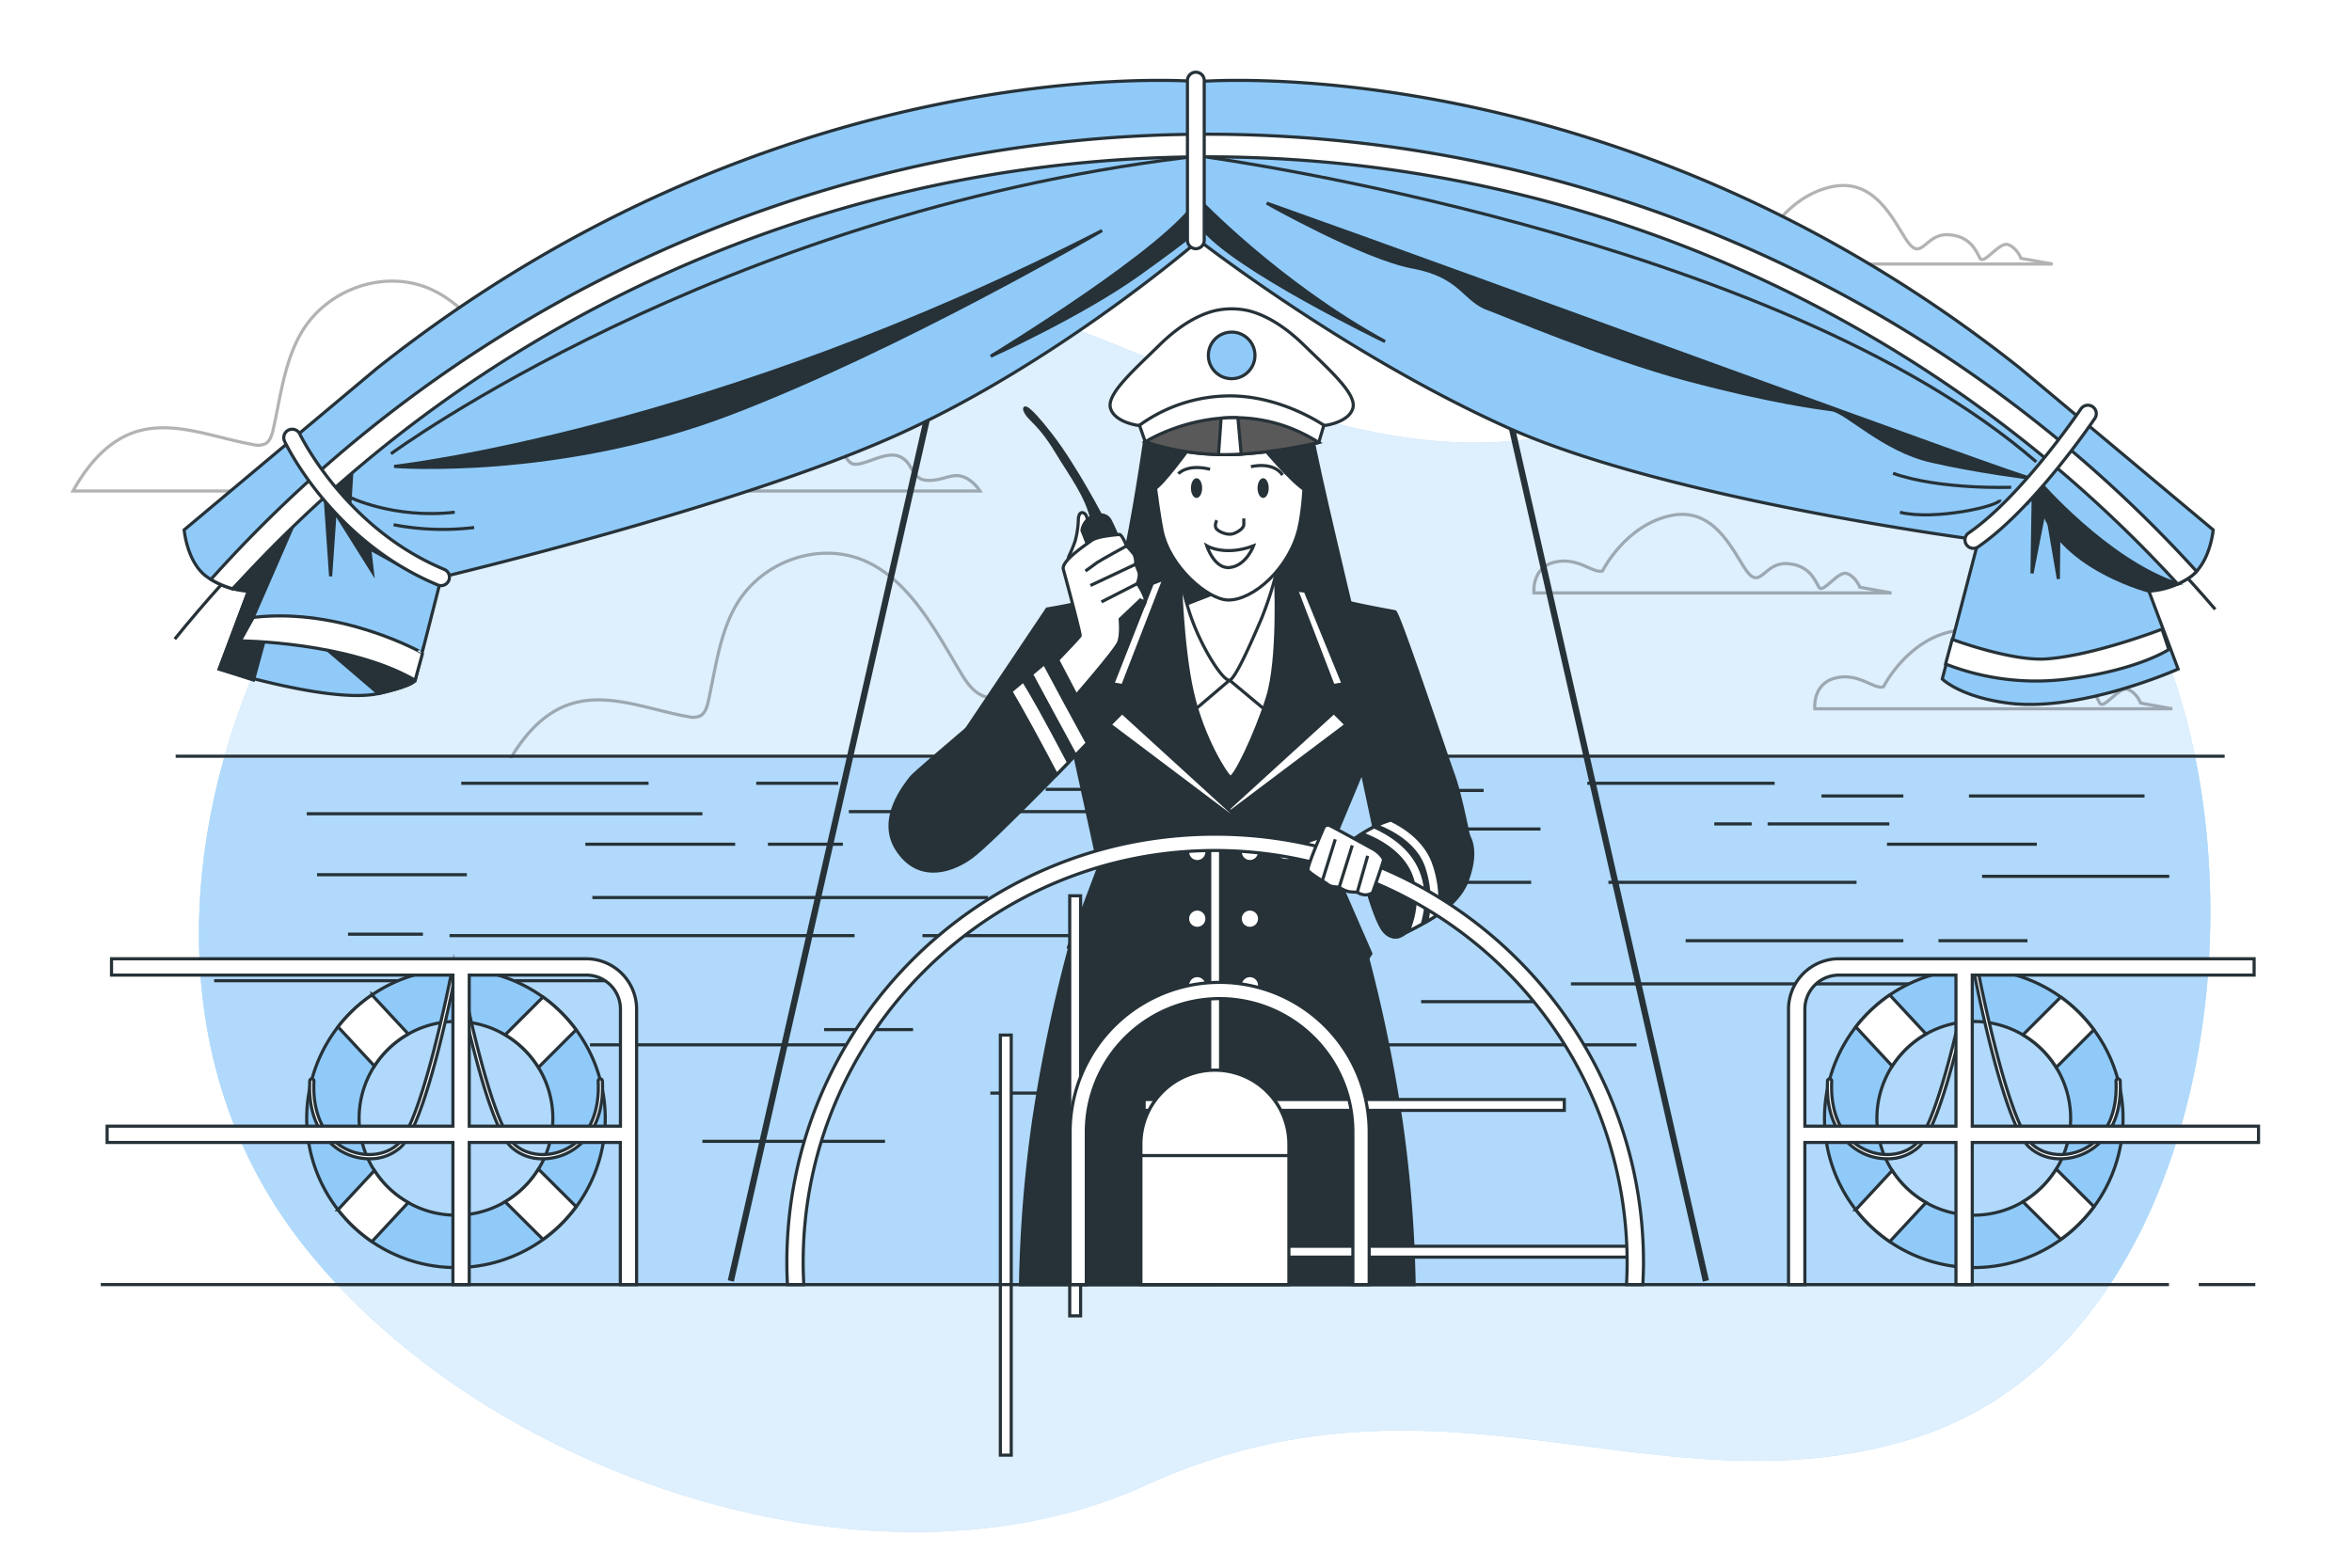<svg class="animated" id="freepik_stories-woman-captain" xmlns="http://www.w3.org/2000/svg" viewBox="0 0 750 500" version="1.1" xmlns:xlink="http://www.w3.org/1999/xlink" xmlns:svgjs="http://svgjs.com/svgjs"><style>svg#freepik_stories-woman-captain:not(.animated) .animable {opacity: 0;}svg#freepik_stories-woman-captain.animated #freepik--background-simple--inject-450 {animation: 3s Infinite  linear floating;animation-delay: 0s;}svg#freepik_stories-woman-captain.animated #freepik--Water--inject-450 {animation: 3s Infinite  linear floating;animation-delay: 0s;}svg#freepik_stories-woman-captain.animated #freepik--Character--inject-450 {animation: 3s Infinite  linear floating;animation-delay: 0s;}svg#freepik_stories-woman-captain.animated #freepik--Sunshade--inject-450 {animation: 3s Infinite  linear floating;animation-delay: 0s;}            @keyframes floating {                0% {                    opacity: 1;                    transform: translateY(0px);                }                50% {                    transform: translateY(-10px);                }                100% {                    opacity: 1;                    transform: translateY(0px);                }            }        </style><g id="freepik--background-simple--inject-450" class="animable" style="transform-origin: 384.133px 285.505px;"><path d="M523,130.05c-102.9,45.82-197.23-66-300.42-45C171,95.49,126.71,134.18,98.25,180.68,67.77,230.47,52.44,295.43,72.5,353.05A152.22,152.22,0,0,0,96.62,397C155,471.31,279.06,512.05,364,474.3l1.18-.53c94.18-43.07,163,10.11,244.4-14.85,91.84-28.17,113.73-166.57,80.78-250.53-9.16-23.36-25-44.06-43.57-59.38C611.31,119.72,564.51,111.56,523,130.05Z" style="fill: rgb(144, 202, 249); transform-origin: 384.133px 285.505px;" id="el3f7vvs13n2t" class="animable"></path><g id="elrpmoc524jm"><path d="M523,130.05c-102.9,45.82-197.23-66-300.42-45C171,95.49,126.71,134.18,98.25,180.68,67.77,230.47,52.44,295.43,72.5,353.05A152.22,152.22,0,0,0,96.62,397C155,471.31,279.06,512.05,364,474.3l1.18-.53c94.18-43.07,163,10.11,244.4-14.85,91.84-28.17,113.73-166.57,80.78-250.53-9.16-23.36-25-44.06-43.57-59.38C611.31,119.72,564.51,111.56,523,130.05Z" style="fill: rgb(255, 255, 255); opacity: 0.7; transform-origin: 384.133px 285.505px;" class="animable"></path></g></g><g id="freepik--Clouds--inject-450" class="animable" style="transform-origin: 357.99px 151.272px;"><g id="el8rv1a5je353"><g style="opacity: 0.3; transform-origin: 357.99px 151.272px;" class="animable"><path d="M511,182.1s7.42-14.95,22.26-17.75,20.52,14.48,24.45,18.68,5.24-3.73,12.22-3.27,8.74,5.14,10.05,7.48,6.16-5.37,9-4.32,4.08,4.37,4.08,4.37l10.09,1.82h-114s-.88-8,6.55-9.81S507.91,183,511,182.1Z" style="fill: none; stroke: rgb(0, 0, 0); stroke-miterlimit: 10; transform-origin: 546.134px 176.577px;" id="elmp0i4fazpz" class="animable"></path><path d="M562.42,77.2s7.43-15,22.27-17.75,20.52,14.48,24.45,18.69,5.24-3.74,12.22-3.28,8.73,5.14,10,7.48,6.17-5.36,9-4.32,4.08,4.37,4.08,4.37l10.08,1.82H540.59s-.87-7.94,6.55-9.81S559.37,78.14,562.42,77.2Z" style="fill: none; stroke: rgb(0, 0, 0); stroke-miterlimit: 10; transform-origin: 597.539px 71.682px;" id="el5hhgta9v8sf" class="animable"></path><path d="M600.6,219.06s7.42-14.95,22.26-17.76,20.52,14.49,24.45,18.69,5.24-3.74,12.23-3.27,8.73,5.14,10,7.48,6.17-5.37,9-4.32,4.07,4.36,4.07,4.36l10.09,1.82h-114s-.87-7.94,6.55-9.81S597.54,220,600.6,219.06Z" style="fill: none; stroke: rgb(0, 0, 0); stroke-miterlimit: 10; transform-origin: 635.684px 213.527px;" id="el70o1h3psjsv" class="animable"></path><path d="M180.47,134.59c2.74-1.73,5.05-5.18,7.68-7.37,6.7-5.61,14.9-8.94,23.46-8.76,19.62.43,27.63,23.15,30,24s7.61-8.15,16.42-6.43,10.41,9.43,13.22,11.57,10.41-3.86,15.22-2.14,4,7.28,8.81,7.71,7.61-2.14,11.21-1.29,6,4.72,6,4.72q-83.53,0-167.07,0-61.06,0-122.14,0c4.4-7.94,10.52-15.29,18.65-18.4,12.4-4.73,25.82,1.31,38.81,3.59a5.82,5.82,0,0,0,3.87-.26c1.56-.88,2.15-2.93,2.56-4.77,2.33-10.53,3.61-21.67,9-30.79,8.49-14.24,27.16-20.32,41.62-13.53,13.58,6.37,21.49,21.26,29.44,34.65,1.6,2.68,3.3,5.43,5.81,7.14C176,136.23,178.38,135.91,180.47,134.59Z" style="fill: none; stroke: rgb(0, 0, 0); stroke-miterlimit: 10; transform-origin: 167.885px 123.13px;" id="elf0eitiwqqca" class="animable"></path><path d="M319.12,221.39c2.74-1.73,5.06-5.18,7.68-7.38,6.7-5.61,14.9-8.94,23.46-8.76,19.63.43,27.64,23.15,30,24s7.61-8.15,16.42-6.43,10.42,9.43,13.22,11.57,10.42-3.86,15.22-2.14,4,7.28,8.81,7.71,7.61-2.14,11.22-1.28,6,4.71,6,4.71q-83.54,0-167.07,0H162c4.39-8,10.52-15.3,18.65-18.4,12.39-4.74,25.81,1.3,38.8,3.58a5.76,5.76,0,0,0,3.87-.26c1.57-.88,2.16-2.92,2.57-4.77,2.33-10.52,3.6-21.66,9-30.79,8.48-14.24,27.16-20.31,41.61-13.53,13.58,6.37,21.5,21.26,29.45,34.65,1.59,2.69,3.3,5.43,5.8,7.15C314.7,223,317,222.7,319.12,221.39Z" style="fill: none; stroke: rgb(0, 0, 0); stroke-miterlimit: 10; transform-origin: 306.575px 209.917px;" id="elmcsexrevovn" class="animable"></path></g></g></g><g id="freepik--Water--inject-450" class="animable" style="transform-origin: 382.705px 325.755px;"><path d="M72.5,353.05A152.22,152.22,0,0,0,96.62,397q5.38,6.86,11.49,13.32H672.4c30.62-45.86,38.83-113,27.65-168.5H71.45C61.25,278.08,60,317,72.5,353.05Z" style="fill: rgb(144, 202, 249); transform-origin: 384.139px 326.07px;" id="elq303tslhfla" class="animable"></path><g id="el4r9ojxieafg"><path d="M72.5,353.05A152.22,152.22,0,0,0,96.62,397q5.38,6.86,11.49,13.32H672.4c30.62-45.86,38.83-113,27.65-168.5H71.45C61.25,278.08,60,317,72.5,353.05Z" style="fill: rgb(255, 255, 255); opacity: 0.29; transform-origin: 384.139px 326.07px;" class="animable"></path></g><line x1="56.01" y1="241.19" x2="709.4" y2="241.19" style="fill: none; stroke: rgb(38, 50, 56); stroke-miterlimit: 10; transform-origin: 382.705px 241.19px;" id="el8rpiesaxpwc" class="animable"></line><line x1="649.5" y1="269.26" x2="601.72" y2="269.26" style="fill: none; stroke: rgb(38, 50, 56); stroke-miterlimit: 10; transform-origin: 625.61px 269.26px;" id="el6k0e0sljb7o" class="animable"></line><line x1="148.87" y1="278.98" x2="101.09" y2="278.98" style="fill: none; stroke: rgb(38, 50, 56); stroke-miterlimit: 10; transform-origin: 124.98px 278.98px;" id="eljxwv46t6j5" class="animable"></line><line x1="234.43" y1="269.26" x2="186.65" y2="269.26" style="fill: none; stroke: rgb(38, 50, 56); stroke-miterlimit: 10; transform-origin: 210.54px 269.26px;" id="ele1dmh5gjaqo" class="animable"></line><line x1="268.77" y1="269.26" x2="244.88" y2="269.26" style="fill: none; stroke: rgb(38, 50, 56); stroke-miterlimit: 10; transform-origin: 256.825px 269.26px;" id="els18f9ao5k9e" class="animable"></line><line x1="134.86" y1="297.95" x2="110.97" y2="297.95" style="fill: none; stroke: rgb(38, 50, 56); stroke-miterlimit: 10; transform-origin: 122.915px 297.95px;" id="elh3u8d2txlxe" class="animable"></line><line x1="275.49" y1="333.24" x2="188.14" y2="333.24" style="fill: none; stroke: rgb(38, 50, 56); stroke-miterlimit: 10; transform-origin: 231.815px 333.24px;" id="elpda9zeqyk3" class="animable"></line><line x1="521.84" y1="333.24" x2="364.32" y2="333.24" style="fill: none; stroke: rgb(38, 50, 56); stroke-miterlimit: 10; transform-origin: 443.08px 333.24px;" id="elmjour8g4j5e" class="animable"></line><line x1="563.65" y1="262.78" x2="602.47" y2="262.78" style="fill: none; stroke: rgb(38, 50, 56); stroke-miterlimit: 10; transform-origin: 583.06px 262.78px;" id="eloa4ma5yrwe" class="animable"></line><line x1="453.16" y1="319.47" x2="491.98" y2="319.47" style="fill: none; stroke: rgb(38, 50, 56); stroke-miterlimit: 10; transform-origin: 472.57px 319.47px;" id="eldzzp6p16hkv" class="animable"></line><line x1="546.64" y1="262.78" x2="558.58" y2="262.78" style="fill: none; stroke: rgb(38, 50, 56); stroke-miterlimit: 10; transform-origin: 552.61px 262.78px;" id="elu6wb62xunm" class="animable"></line><line x1="462.12" y1="281.41" x2="488.25" y2="281.41" style="fill: none; stroke: rgb(38, 50, 56); stroke-miterlimit: 10; transform-origin: 475.185px 281.41px;" id="elz1od368uuxj" class="animable"></line><line x1="465.95" y1="264.4" x2="491.23" y2="264.4" style="fill: none; stroke: rgb(38, 50, 56); stroke-miterlimit: 10; transform-origin: 478.59px 264.4px;" id="eldqmko6bqj9t" class="animable"></line><line x1="333.45" y1="251.76" x2="391.68" y2="251.76" style="fill: none; stroke: rgb(38, 50, 56); stroke-miterlimit: 10; transform-origin: 362.565px 251.76px;" id="elg6g7rnrbl3o" class="animable"></line><line x1="512.88" y1="281.41" x2="592.01" y2="281.41" style="fill: none; stroke: rgb(38, 50, 56); stroke-miterlimit: 10; transform-origin: 552.445px 281.41px;" id="elxdlxfc7qy0l" class="animable"></line><line x1="627.85" y1="253.87" x2="683.84" y2="253.87" style="fill: none; stroke: rgb(38, 50, 56); stroke-miterlimit: 10; transform-origin: 655.845px 253.87px;" id="eloktk7f5fudd" class="animable"></line><line x1="241.15" y1="249.82" x2="267.28" y2="249.82" style="fill: none; stroke: rgb(38, 50, 56); stroke-miterlimit: 10; transform-origin: 254.215px 249.82px;" id="elkp73u7nns9" class="animable"></line><line x1="147.09" y1="249.82" x2="206.81" y2="249.82" style="fill: none; stroke: rgb(38, 50, 56); stroke-miterlimit: 10; transform-origin: 176.95px 249.82px;" id="el7rx6z80lf9d" class="animable"></line><line x1="506.16" y1="249.82" x2="565.89" y2="249.82" style="fill: none; stroke: rgb(38, 50, 56); stroke-miterlimit: 10; transform-origin: 536.025px 249.82px;" id="elkv6inrpn4k" class="animable"></line><line x1="580.82" y1="253.87" x2="606.94" y2="253.87" style="fill: none; stroke: rgb(38, 50, 56); stroke-miterlimit: 10; transform-origin: 593.88px 253.87px;" id="elycikx336c0k" class="animable"></line><line x1="632.04" y1="279.5" x2="691.73" y2="279.5" style="fill: none; stroke: rgb(38, 50, 56); stroke-miterlimit: 10; transform-origin: 661.885px 279.5px;" id="elcvma4qjyq5" class="animable"></line><line x1="446.98" y1="252.1" x2="473.11" y2="252.1" style="fill: none; stroke: rgb(38, 50, 56); stroke-miterlimit: 10; transform-origin: 460.045px 252.1px;" id="elnojmlfugrmq" class="animable"></line><line x1="188.89" y1="286.26" x2="315.05" y2="286.26" style="fill: none; stroke: rgb(38, 50, 56); stroke-miterlimit: 10; transform-origin: 251.97px 286.26px;" id="elae09fxem97t" class="animable"></line><line x1="68.28" y1="312.79" x2="194.44" y2="312.79" style="fill: none; stroke: rgb(38, 50, 56); stroke-miterlimit: 10; transform-origin: 131.36px 312.79px;" id="eln0ydyj0fat" class="animable"></line><line x1="270.68" y1="258.86" x2="396.84" y2="258.86" style="fill: none; stroke: rgb(38, 50, 56); stroke-miterlimit: 10; transform-origin: 333.76px 258.86px;" id="elygwwwjnedqr" class="animable"></line><line x1="97.82" y1="259.54" x2="223.98" y2="259.54" style="fill: none; stroke: rgb(38, 50, 56); stroke-miterlimit: 10; transform-origin: 160.9px 259.54px;" id="elcd5j3eqv9u9" class="animable"></line><line x1="500.94" y1="313.8" x2="627.1" y2="313.8" style="fill: none; stroke: rgb(38, 50, 56); stroke-miterlimit: 10; transform-origin: 564.02px 313.8px;" id="el5t5bk6h17mn" class="animable"></line><line x1="537.52" y1="300.03" x2="606.94" y2="300.03" style="fill: none; stroke: rgb(38, 50, 56); stroke-miterlimit: 10; transform-origin: 572.23px 300.03px;" id="elva02b5vgmkk" class="animable"></line><line x1="294.15" y1="298.41" x2="363.58" y2="298.41" style="fill: none; stroke: rgb(38, 50, 56); stroke-miterlimit: 10; transform-origin: 328.865px 298.41px;" id="el5epr6n7lli4" class="animable"></line><line x1="143.35" y1="298.41" x2="272.5" y2="298.41" style="fill: none; stroke: rgb(38, 50, 56); stroke-miterlimit: 10; transform-origin: 207.925px 298.41px;" id="elplzm5pyc7im" class="animable"></line><line x1="618.14" y1="300.03" x2="646.51" y2="300.03" style="fill: none; stroke: rgb(38, 50, 56); stroke-miterlimit: 10; transform-origin: 632.325px 300.03px;" id="elc5z05h02bx" class="animable"></line><line x1="338.94" y1="314.61" x2="402.4" y2="314.61" style="fill: none; stroke: rgb(38, 50, 56); stroke-miterlimit: 10; transform-origin: 370.67px 314.61px;" id="elpwspysjyqgq" class="animable"></line><line x1="394.93" y1="308.13" x2="423.3" y2="308.13" style="fill: none; stroke: rgb(38, 50, 56); stroke-miterlimit: 10; transform-origin: 409.115px 308.13px;" id="el2qgdpnnq3vl" class="animable"></line><line x1="262.8" y1="328.38" x2="291.16" y2="328.38" style="fill: none; stroke: rgb(38, 50, 56); stroke-miterlimit: 10; transform-origin: 276.98px 328.38px;" id="elkrddhxwcsca" class="animable"></line><line x1="223.98" y1="364.02" x2="282.21" y2="364.02" style="fill: none; stroke: rgb(38, 50, 56); stroke-miterlimit: 10; transform-origin: 253.095px 364.02px;" id="el7welv9kyf29" class="animable"></line><line x1="315.8" y1="348.63" x2="383.73" y2="348.63" style="fill: none; stroke: rgb(38, 50, 56); stroke-miterlimit: 10; transform-origin: 349.765px 348.63px;" id="el0flmxpanqqef" class="animable"></line></g><g id="freepik--Character--inject-450" class="animable" style="transform-origin: 387.49px 254.126px;"><path d="M365.49,137.26s-2.85,20.55-6.3,37.64-6.11,21.15-6.11,21.15h78.33s-11.6-48.21-13-57.37Z" style="fill: rgb(38, 50, 56); stroke: rgb(38, 50, 56); stroke-miterlimit: 10; transform-origin: 392.245px 166.655px;" id="elghtz2zyukb" class="animable"></path><path d="M450.93,409.71a419.82,419.82,0,0,0-4.13-52A491,491,0,0,0,434.35,299l-46.17,37.56L342,299a491,491,0,0,0-12.45,58.75,421.88,421.88,0,0,0-4.13,52Z" style="fill: rgb(38, 50, 56); stroke: rgb(38, 50, 56); stroke-miterlimit: 10; transform-origin: 388.175px 354.375px;" id="el6bm4dqb0wuv" class="animable"></path><path d="M376.88,182.17s-13.45,4.72-21.84,7.34a194.48,194.48,0,0,1-21.14,4.72l-32,47.69,18.52,15.73,22.19-17.3,7.86,36-9.78,25.86s30.92,37.91,46.82,46.82c0,0,39.66-27.95,49.62-44.9l-13.8-31.62,11-26.38,4.72,22.18,30.05,2.45s-3.32-17.3-5.59-23.41-17.47-51.89-18.69-52.24-26.73-4.37-36.69-10.13a27.58,27.58,0,0,0-6.47-3Z" style="fill: rgb(38, 50, 56); stroke: rgb(38, 50, 56); stroke-miterlimit: 10; transform-origin: 385.5px 265.505px;" id="ellfwqvg61zis" class="animable"></path><line x1="434.36" y1="246.12" x2="439.25" y2="223.85" style="fill: rgb(255, 255, 255); stroke: rgb(38, 50, 56); stroke-miterlimit: 10; transform-origin: 436.805px 234.985px;" id="elrd2jsqk0te" class="animable"></line><polyline points="425.14 218.66 418.77 220.63 423.82 225.42" style="fill: none; stroke: rgb(38, 50, 56); stroke-miterlimit: 10; transform-origin: 421.955px 222.04px;" id="elg0astsxkujn" class="animable"></polyline><polyline points="358.01 218.66 364.04 220.37 359.25 225.42" style="fill: none; stroke: rgb(38, 50, 56); stroke-miterlimit: 10; transform-origin: 361.025px 222.04px;" id="elqvnbnbvd34" class="animable"></polyline><line x1="403.89" y1="310.44" x2="403.89" y2="320.8" style="fill: none; stroke: rgb(38, 50, 56); stroke-miterlimit: 10; transform-origin: 403.89px 315.62px;" id="el9675z1vuil" class="animable"></line><line x1="403.89" y1="268.99" x2="403.89" y2="306.99" style="fill: none; stroke: rgb(38, 50, 56); stroke-miterlimit: 10; transform-origin: 403.89px 287.99px;" id="elmxn34wazwvh" class="animable"></line><path d="M376.36,183.57s.52,22.54,3.84,37.21,10.83,26.38,12.06,27.08,8-13.1,11.88-25.33,2.62-38.26,2.62-38.26Z" style="fill: rgb(255, 255, 255); stroke: rgb(38, 50, 56); stroke-miterlimit: 10; transform-origin: 391.658px 215.728px;" id="eli9dpsglh6sn" class="animable"></path><polyline points="381.43 226.02 392.08 216.94 402.74 225.85" style="fill: none; stroke: rgb(38, 50, 56); stroke-miterlimit: 10; transform-origin: 392.085px 221.48px;" id="elphok4c6ckc" class="animable"></polyline><path d="M375.31,178.85s1.92,12.06,5.77,21.32,9.26,17.12,11,16.77,6.64-11.36,10.14-19.57a107.08,107.08,0,0,0,5.41-17.47Z" style="fill: rgb(255, 255, 255); stroke: rgb(38, 50, 56); stroke-miterlimit: 10; transform-origin: 391.47px 197.901px;" id="elmnf6fwkily8" class="animable"></path><path d="M390,188.12l-11,4.29s-2.87-8.59-3.11-16Z" style="fill: rgb(38, 50, 56); stroke: rgb(38, 50, 56); stroke-miterlimit: 10; transform-origin: 382.945px 184.41px;" id="el4jaf4io48ih" class="animable"></path><polygon points="367.43 186.12 354.84 218.1 358.01 218.66 371.2 184.64 367.43 186.12" style="fill: rgb(255, 255, 255); stroke: rgb(38, 50, 56); stroke-miterlimit: 10; transform-origin: 363.02px 201.65px;" id="el04o7j4iddl4m" class="animable"></polygon><polygon points="416.24 188.55 428.31 218.1 425.14 218.66 413.44 188.18 416.24 188.55" style="fill: rgb(255, 255, 255); stroke: rgb(38, 50, 56); stroke-miterlimit: 10; transform-origin: 420.875px 203.42px;" id="el735xzvtvz59" class="animable"></polygon><polygon points="391.94 259.25 429.25 231.15 425.33 227.24 391.03 258.55 391.94 259.25" style="fill: rgb(255, 255, 255); stroke: rgb(38, 50, 56); stroke-miterlimit: 10; transform-origin: 410.14px 243.245px;" id="elmvxm2vpidmc" class="animable"></polygon><polygon points="357.82 227.24 353.91 231.15 400.71 266.4 357.82 227.24" style="fill: rgb(255, 255, 255); stroke: rgb(38, 50, 56); stroke-miterlimit: 10; transform-origin: 377.31px 246.82px;" id="eldh9jacobowh" class="animable"></polygon><circle cx="398.57" cy="271.71" r="3.08" style="fill: rgb(255, 255, 255); stroke: rgb(38, 50, 56); stroke-miterlimit: 10; transform-origin: 398.57px 271.71px;" id="elkg2ltm74hlj" class="animable"></circle><path d="M384.86,271.71a3.08,3.08,0,1,1-3.07-3.07A3.08,3.08,0,0,1,384.86,271.71Z" style="fill: rgb(255, 255, 255); stroke: rgb(38, 50, 56); stroke-miterlimit: 10; transform-origin: 381.78px 271.72px;" id="elabg427v7pcq" class="animable"></path><path d="M401.65,293a3.08,3.08,0,1,1-3.08-3.07A3.08,3.08,0,0,1,401.65,293Z" style="fill: rgb(255, 255, 255); stroke: rgb(38, 50, 56); stroke-miterlimit: 10; transform-origin: 398.57px 293.01px;" id="elwifxinqxwwi" class="animable"></path><path d="M384.86,293a3.08,3.08,0,1,1-3.07-3.07A3.08,3.08,0,0,1,384.86,293Z" style="fill: rgb(255, 255, 255); stroke: rgb(38, 50, 56); stroke-miterlimit: 10; transform-origin: 381.78px 293.01px;" id="el4sit39jylrc" class="animable"></path><path d="M401.65,314.23a3.08,3.08,0,1,1-3.08-3.07A3.08,3.08,0,0,1,401.65,314.23Z" style="fill: rgb(255, 255, 255); stroke: rgb(38, 50, 56); stroke-miterlimit: 10; transform-origin: 398.57px 314.24px;" id="elf93lkf811z" class="animable"></path><path d="M384.86,314.23a3.08,3.08,0,1,1-3.07-3.07A3.08,3.08,0,0,1,384.86,314.23Z" style="fill: rgb(255, 255, 255); stroke: rgb(38, 50, 56); stroke-miterlimit: 10; transform-origin: 381.78px 314.24px;" id="ela9acsx6oh5j" class="animable"></path><path d="M366.31,138.89s2.61,22,4.2,30.11c2.31,11.8,14.71,22.21,21,22.37,8,.21,19.71-10.08,22.71-23,2.31-10,2.1-28.68,2.1-28.68Z" style="fill: rgb(255, 255, 255); stroke: rgb(38, 50, 56); stroke-miterlimit: 10; transform-origin: 391.317px 165.132px;" id="el3gifne4zqch" class="animable"></path><path d="M383.34,155.67c0,1.74-.8,3.15-1.79,3.15s-1.79-1.41-1.79-3.15.8-3.15,1.79-3.15S383.34,153.93,383.34,155.67Z" style="fill: rgb(38, 50, 56); transform-origin: 381.55px 155.67px;" id="elpxpe7dn4ynq" class="animable"></path><path d="M404.57,155.67c0,1.74-.8,3.15-1.78,3.15s-1.79-1.41-1.79-3.15.8-3.15,1.79-3.15S404.57,153.93,404.57,155.67Z" style="fill: rgb(38, 50, 56); transform-origin: 402.785px 155.67px;" id="elt1nm5g5hjan" class="animable"></path><path d="M388,165.94s-1,1.83,0,2.85,3.58,2,5.26,1.43,3.36-1.84,3.36-2.85v-2" style="fill: none; stroke: rgb(38, 50, 56); stroke-miterlimit: 10; transform-origin: 392.088px 167.879px;" id="elv7qlc1eioun" class="animable"></path><path d="M384.81,174.08s5.68,3.46,14.93,0c0,0-2.31,6.31-7.57,6.92C387.21,181.57,384.81,174.08,384.81,174.08Z" style="fill: none; stroke: rgb(38, 50, 56); stroke-miterlimit: 10; transform-origin: 392.275px 177.555px;" id="elc38h1u4vjf" class="animable"></path><path d="M375.77,151.09s2.73-3.25,10.09-1.42" style="fill: none; stroke: rgb(38, 50, 56); stroke-miterlimit: 10; transform-origin: 380.815px 150.101px;" id="elhqwjansy38q" class="animable"></path><path d="M398.9,148.85S405.84,147,409,151.5" style="fill: none; stroke: rgb(38, 50, 56); stroke-miterlimit: 10; transform-origin: 403.95px 149.987px;" id="elhiq3f00mxcw" class="animable"></path><path d="M401.3,141s10.7,13.17,15.44,15.64l1.85-17.91Z" style="fill: rgb(38, 50, 56); stroke: rgb(38, 50, 56); stroke-miterlimit: 10; transform-origin: 409.945px 147.685px;" id="elhnxqgsuhlyp" class="animable"></path><path d="M381.16,140.31S373,151.7,369.36,155s-4.68,3.46-4.68,3.46l1.63-19.53Z" style="fill: rgb(38, 50, 56); stroke: rgb(38, 50, 56); stroke-miterlimit: 10; transform-origin: 372.92px 148.695px;" id="elh9hhc8gri1i" class="animable"></path><path d="M415.74,110c-8.34-8.14-15.25-10.58-19.12-11.19h0a24.44,24.44,0,0,0-7.73,0h0c-3.87.61-10.78,3-19.12,11.19s-16.89,15.66-15.67,20.14,8.54,5.49,8.54,5.49l30.11.41,30.11-.41s7.33-1,8.55-5.49S424.08,118.13,415.74,110Z" style="fill: rgb(255, 255, 255); stroke: rgb(38, 50, 56); stroke-miterlimit: 10; transform-origin: 392.755px 117.271px;" id="el1ok3j2fju9r" class="animable"></path><path d="M363.36,135.63l1.83,5.29A81.81,81.81,0,0,0,390.41,145c14,0,30.11-3.87,30.11-3.87l1.63-5.49s-14-9.76-30.92-9.36A49.27,49.27,0,0,0,363.36,135.63Z" style="fill: rgb(255, 255, 255); stroke: rgb(38, 50, 56); stroke-miterlimit: 10; transform-origin: 392.755px 135.634px;" id="elpqfjy4s5x3" class="animable"></path><path d="M365.19,140.92A81.81,81.81,0,0,0,390.41,145c14,0,30.11-3.87,30.11-3.87C392.65,123.42,365.19,140.92,365.19,140.92Z" style="fill: rgb(89, 89, 89); stroke: rgb(38, 50, 56); stroke-miterlimit: 10; transform-origin: 392.855px 139.102px;" id="ele1r994ufybb" class="animable"></path><path d="M389.39,133.38,388.55,145c.61,0,1.24,0,1.86,0,1.78,0,3.58-.06,5.38-.17l-1.05-11.6A52.15,52.15,0,0,0,389.39,133.38Z" style="fill: rgb(255, 255, 255); stroke: rgb(38, 50, 56); stroke-miterlimit: 10; transform-origin: 392.17px 139.108px;" id="eluoleffws4jn" class="animable"></path><circle cx="392.75" cy="113.35" r="7.43" style="fill: rgb(144, 202, 249); stroke: rgb(38, 50, 56); stroke-miterlimit: 10; transform-origin: 392.75px 113.35px;" id="elqsy1w7berdr" class="animable"></circle><path d="M340.79,177.51a43.76,43.76,0,0,0,2.06-5,29.29,29.29,0,0,0,1-6.56c0-1.82.72-3,1.94-2.19s1.33,4.37,1.46,6.44a42.87,42.87,0,0,1-.25,5.46l-6.8,4.5Z" style="fill: rgb(255, 255, 255); stroke: rgb(38, 50, 56); stroke-miterlimit: 10; transform-origin: 343.729px 171.83px;" id="eldfbwy16bdm5" class="animable"></path><path d="M351.72,165.74S343.1,149,335.08,138.65s-9.23-9.35-7.89-7,4.49,3.77,9.47,12S346.5,158,348.32,166.1C348.32,166.1,351.23,169.62,351.72,165.74Z" style="fill: rgb(38, 50, 56); stroke: rgb(38, 50, 56); stroke-miterlimit: 10; transform-origin: 339.221px 148.833px;" id="eldlpuc2vsc57" class="animable"></path><path d="M345,169.14s10,25.62,11.29,26.47,3.4.85,5.71-.24,4-3.53,2.92-5-9.23-21.38-11-24.53S345.77,164.16,345,169.14Z" style="fill: rgb(38, 50, 56); stroke: rgb(38, 50, 56); stroke-miterlimit: 10; transform-origin: 355.127px 180.201px;" id="eldgfjds4purj" class="animable"></path><path d="M339.09,181.64s5.59,20.53,5.34,21.13-8.5,9.11-8.5,9.11l5.71,11.66s14.1-16.13,15.07-18.68.48-7.4.48-7.4l6.43-6.1s2.19,1.33,1.34-1a18.86,18.86,0,0,0-2.31-4.25s1-2.43.48-3.77-1-2.43-1-2.43a6.74,6.74,0,0,0-.48-3,24.83,24.83,0,0,0-2.43-2.8s-1.46-3.76-2.31-3.64-6.92.49-8.86,1.94S338.24,179,339.09,181.64Z" style="fill: rgb(255, 255, 255); stroke: rgb(38, 50, 56); stroke-miterlimit: 10; transform-origin: 350.543px 197.004px;" id="elk19mfogtmu" class="animable"></path><path d="M359.25,174.11s-8.26,4.5-9.47,5.35-3.65,2.67-3.65,2.67" style="fill: none; stroke: rgb(38, 50, 56); stroke-miterlimit: 10; transform-origin: 352.69px 178.12px;" id="elzdygeui572k" class="animable"></path><line x1="362.16" y1="179.94" x2="347.71" y2="186.74" style="fill: none; stroke: rgb(38, 50, 56); stroke-miterlimit: 10; transform-origin: 354.935px 183.34px;" id="el4pv3cz61yn4" class="animable"></line><line x1="362.65" y1="186.14" x2="351.23" y2="191.97" style="fill: none; stroke: rgb(38, 50, 56); stroke-miterlimit: 10; transform-origin: 356.94px 189.055px;" id="elgjbiqeih9mh" class="animable"></line><path d="M336.38,208.78,349.62,234s-33,34.5-40.1,39.54-17.15,7.27-23.49-2.62,2.79-20.69,4.47-22.93S336.38,208.78,336.38,208.78Z" style="fill: rgb(38, 50, 56); stroke: rgb(38, 50, 56); stroke-miterlimit: 10; transform-origin: 316.719px 243.305px;" id="el0m9i7g22f5s" class="animable"></path><path d="M333,211.63l-4.07,3.42c4.36,8.1,9.84,18.26,14,25.87l3.79-3.92C342.54,229.41,337.2,219.51,333,211.63Z" style="fill: rgb(255, 255, 255); stroke: rgb(38, 50, 56); stroke-miterlimit: 10; transform-origin: 337.825px 226.275px;" id="elj63ibvuvsio" class="animable"></path><path d="M336.91,247.07l3.82-3.92c-7.47-14.23-11.8-21.85-14.39-26-1.26,1.07-2.6,2.19-4,3.36C325.65,226.05,331.31,236.43,336.91,247.07Z" style="fill: rgb(255, 255, 255); stroke: rgb(38, 50, 56); stroke-miterlimit: 10; transform-origin: 331.535px 232.11px;" id="elzvc3o7sz5z" class="animable"></path><path d="M462.27,263.14a51.82,51.82,0,0,0-12.19-2.39c-5.65-.22-10.11,2.06-12.51,3.26a66,66,0,0,0-5.76,3.48s4.57,20.56,8.59,28c2.19,4,5.33,3.91,7.29,2.39S464.12,291,467.81,281s1-14.58-1.52-17.08" style="fill: rgb(38, 50, 56); stroke: rgb(38, 50, 56); stroke-miterlimit: 10; transform-origin: 450.715px 279.792px;" id="el2x0ks6t33wa" class="animable"></path><path d="M445.94,298.69c1.69-4.58,3.58-14.1-.64-21.95a17.63,17.63,0,0,0-13.49-9.25s4.57,20.56,8.59,28C442,298.41,444.15,299.13,445.94,298.69Z" style="fill: rgb(38, 50, 56); stroke: rgb(38, 50, 56); stroke-miterlimit: 10; transform-origin: 439.835px 283.149px;" id="elt7y4ag9d3rs" class="animable"></path><path d="M453,277.49c-3.08-7.41-10-11.63-14.83-13.77l-.59.29c-1,.52-2.26,1.24-3.31,1.9,3.89,1.41,12.34,5.25,15.53,12.91,1.58,3.81,2.63,10-.75,18.23,1.1-.58,2.69-1.36,4.5-2.35C455.73,287.15,454.58,281.31,453,277.49Z" style="fill: rgb(255, 255, 255); stroke: rgb(38, 50, 56); stroke-miterlimit: 10; transform-origin: 444.512px 280.385px;" id="eltjpw2qdkip" class="animable"></path><path d="M457.13,275.27c-2.52-7-8.57-11.25-13.6-13.7a28.46,28.46,0,0,0-4.63,1.79c4.7,1.8,12.33,5.76,15,13.09A32.68,32.68,0,0,1,455,293.9c1.26-.73,2.58-1.56,3.89-2.48A35.08,35.08,0,0,0,457.13,275.27Z" style="fill: rgb(255, 255, 255); stroke: rgb(38, 50, 56); stroke-miterlimit: 10; transform-origin: 449.032px 277.735px;" id="elc83iynco5ai" class="animable"></path><rect x="385.75" y="268.66" width="3.47" height="133.98" style="fill: rgb(255, 255, 255); stroke: rgb(38, 50, 56); stroke-miterlimit: 10; transform-origin: 387.485px 335.65px;" id="el2cby6pf0lfg" class="animable"></rect><g id="el0paff2ppos3"><rect x="341.11" y="285.7" width="3.47" height="133.98" style="fill: rgb(255, 255, 255); stroke: rgb(38, 50, 56); stroke-miterlimit: 10; transform-origin: 342.845px 352.69px; transform: rotate(-41.8deg);" class="animable"></rect></g><g id="el9mbhhj91maf"><rect x="318.99" y="330.13" width="3.47" height="133.98" style="fill: rgb(255, 255, 255); stroke: rgb(38, 50, 56); stroke-miterlimit: 10; transform-origin: 320.725px 397.12px; transform: rotate(-85.27deg);" class="animable"></rect></g><g id="el28cdavzhnjl"><rect x="387.4" y="397.48" width="133.98" height="3.47" style="fill: rgb(255, 255, 255); stroke: rgb(38, 50, 56); stroke-miterlimit: 10; transform-origin: 454.39px 399.215px; transform: rotate(-2.91deg);" class="animable"></rect></g><g id="el58pou3cl7hg"><rect x="364.84" y="350.68" width="133.98" height="3.47" style="fill: rgb(255, 255, 255); stroke: rgb(38, 50, 56); stroke-miterlimit: 10; transform-origin: 431.83px 352.415px; transform: rotate(-48.54deg);" class="animable"></rect></g><path d="M421.3,266.88s-6.25,2.17-6.91,2.58-5.83,2-7.08,2.42,0,1.58,1.33,2.25,3.58.25,5.16-.58,5.25-.67,5.25-.67Z" style="fill: rgb(255, 255, 255); stroke: rgb(38, 50, 56); stroke-miterlimit: 10; transform-origin: 414.047px 270.671px;" id="eltwbsxelsfij" class="animable"></path><path d="M256.31,409.71c-.12-2.36-.2-4.72-.2-7.08,0-72.44,58.94-131.37,131.38-131.37A131.52,131.52,0,0,1,518.86,402.63c0,2.36-.08,4.72-.21,7.08h5.21c.12-2.36.21-4.72.21-7.08,0-75.31-61.27-136.58-136.58-136.58S250.91,327.32,250.91,402.63c0,2.36.07,4.72.19,7.08Z" style="fill: rgb(255, 255, 255); stroke: rgb(38, 50, 56); stroke-miterlimit: 10; transform-origin: 387.49px 337.88px;" id="el6jo4gkcw17f" class="animable"></path><path d="M346.4,409.71V361a42.48,42.48,0,0,1,85,0v48.72h5.2V361a47.68,47.68,0,0,0-95.36,0v48.72Z" style="fill: rgb(255, 255, 255); stroke: rgb(38, 50, 56); stroke-miterlimit: 10; transform-origin: 388.92px 361.52px;" id="el6cpr35veark" class="animable"></path><path d="M411,409.71V364.93a23.59,23.59,0,0,0-23.6-23.6h0a23.59,23.59,0,0,0-23.59,23.6v44.78Z" style="fill: rgb(255, 255, 255); stroke: rgb(38, 50, 56); stroke-miterlimit: 10; transform-origin: 387.405px 375.52px;" id="el61mtr5gqa56" class="animable"></path><path d="M411,368.56v-3.63a23.59,23.59,0,0,0-23.6-23.6h0a23.59,23.59,0,0,0-23.59,23.6v3.63Z" style="fill: rgb(255, 255, 255); stroke: rgb(38, 50, 56); stroke-miterlimit: 10; transform-origin: 387.405px 354.945px;" id="elf9cuhsphcvf" class="animable"></path><path d="M422.28,263.69s-5.67,12.86-5.17,13.86,5.84,4.17,5.84,4.17a4.1,4.1,0,0,0,1.85,1c1,.16,2.25.25,2.25.25a8.8,8.8,0,0,0,3.08,1.41c1.33.17,2.68.19,2.68.19a4.87,4.87,0,0,0,2.5.84,4.6,4.6,0,0,0,2.34-.67s3.51-9.85,3.51-10.52-1.67-2.51-3.18-3.34-12.69-7-13.86-7.52A1.54,1.54,0,0,0,422.28,263.69Z" style="fill: rgb(255, 255, 255); stroke: rgb(38, 50, 56); stroke-miterlimit: 10; transform-origin: 429.119px 274.3px;" id="el4gpu71rs7ep" class="animable"></path><line x1="421.62" y1="281.05" x2="425.79" y2="267.69" style="fill: none; stroke: rgb(38, 50, 56); stroke-miterlimit: 10; transform-origin: 423.705px 274.37px;" id="elhsypixv7jvt" class="animable"></line><line x1="427.05" y1="282.96" x2="431.21" y2="269.63" style="fill: none; stroke: rgb(38, 50, 56); stroke-miterlimit: 10; transform-origin: 429.13px 276.295px;" id="elptxl2rsvrph" class="animable"></line><line x1="432.81" y1="284.56" x2="436.12" y2="272.96" style="fill: none; stroke: rgb(38, 50, 56); stroke-miterlimit: 10; transform-origin: 434.465px 278.76px;" id="eluuww2gkpguc" class="animable"></line></g><g id="freepik--Lifesavers--inject-450" class="animable" style="transform-origin: 377.175px 357.75px;"><path d="M145.4,309.08a47.6,47.6,0,1,0,47.6,47.6A47.6,47.6,0,0,0,145.4,309.08Zm0,78.49a30.89,30.89,0,1,1,30.89-30.89A30.89,30.89,0,0,1,145.4,387.57Z" style="fill: rgb(144, 202, 249); stroke: rgb(38, 50, 56); stroke-miterlimit: 10; transform-origin: 145.4px 356.68px;" id="el499zxu3ak77" class="animable"></path><path d="M171.7,372.88a31,31,0,0,1-10.61,10.41l12.06,12a47.8,47.8,0,0,0,10.57-10.44Z" style="fill: rgb(255, 255, 255); stroke: rgb(38, 50, 56); stroke-miterlimit: 10; transform-origin: 172.405px 384.085px;" id="elnrkvb5dky8m" class="animable"></path><path d="M173.15,318l-12.06,12.05a31,31,0,0,1,10.61,10.4l12-12A47.8,47.8,0,0,0,173.15,318Z" style="fill: rgb(255, 255, 255); stroke: rgb(38, 50, 56); stroke-miterlimit: 10; transform-origin: 172.395px 329.225px;" id="elv7q1ntvubkm" class="animable"></path><path d="M119.39,373.33l-11.6,12.49A47.61,47.61,0,0,0,118.61,396l11.57-12.46A31,31,0,0,1,119.39,373.33Z" style="fill: rgb(255, 255, 255); stroke: rgb(38, 50, 56); stroke-miterlimit: 10; transform-origin: 118.985px 384.665px;" id="el21aetoqeoqp" class="animable"></path><path d="M119.39,340a31.07,31.07,0,0,1,10.79-10.22l-11.57-12.46a48.05,48.05,0,0,0-10.82,10.19Z" style="fill: rgb(255, 255, 255); stroke: rgb(38, 50, 56); stroke-miterlimit: 10; transform-origin: 118.985px 328.66px;" id="elurpcyxj1vx" class="animable"></path><path d="M117.77,369.58a17.79,17.79,0,0,1-7.48-1.66c-3.73-1.72-12.32-7.43-11.51-23.18a.66.66,0,0,1,.7-.64.68.68,0,0,1,.63.71c-.54,10.51,3.37,18.49,10.73,21.89,5.66,2.61,12.29,1.83,16.13-1.89,8-7.8,17.16-55.37,17.26-55.85a.66.66,0,0,1,.78-.54.67.67,0,0,1,.53.79c-.38,2-9.31,48.48-17.64,56.57A14.45,14.45,0,0,1,117.77,369.58Z" style="fill: rgb(255, 255, 255); stroke: rgb(38, 50, 56); stroke-miterlimit: 10; transform-origin: 122.14px 338.996px;" id="elyr2ljzz5bld" class="animable"></path><path d="M173.09,369.58a14.47,14.47,0,0,1-10.13-3.8c-8.33-8.09-17.26-54.59-17.63-56.57a.67.67,0,1,1,1.31-.25c.09.48,9.22,48.05,17.25,55.85,3.84,3.72,10.47,4.5,16.13,1.89,7.36-3.4,11.27-11.38,10.73-21.89a.67.67,0,1,1,1.34-.07c.8,15.75-7.78,21.46-11.51,23.18A17.83,17.83,0,0,1,173.09,369.58Z" style="fill: rgb(255, 255, 255); stroke: rgb(38, 50, 56); stroke-miterlimit: 10; transform-origin: 168.723px 338.968px;" id="elkps6oipuvir" class="animable"></path><path d="M144.43,409.71h5.2V364.38h48.18v45.33H203V321.85A16.09,16.09,0,0,0,187,305.79H35.56V311H144.43v48.18H34.16v5.2H144.43Zm5.2-98.71H187a10.87,10.87,0,0,1,10.85,10.85v37.33H149.63Z" style="fill: rgb(255, 255, 255); stroke: rgb(38, 50, 56); stroke-miterlimit: 10; transform-origin: 118.58px 357.75px;" id="elfp1ykctmavt" class="animable"></path><path d="M629.39,309.08a47.6,47.6,0,1,0,47.6,47.6A47.6,47.6,0,0,0,629.39,309.08Zm0,78.49a30.89,30.89,0,1,1,30.89-30.89A30.89,30.89,0,0,1,629.39,387.57Z" style="fill: rgb(144, 202, 249); stroke: rgb(38, 50, 56); stroke-miterlimit: 10; transform-origin: 629.39px 356.68px;" id="el0frynsvl6os" class="animable"></path><path d="M655.69,372.88a31,31,0,0,1-10.61,10.41l12.06,12a48,48,0,0,0,10.57-10.44Z" style="fill: rgb(255, 255, 255); stroke: rgb(38, 50, 56); stroke-miterlimit: 10; transform-origin: 656.395px 384.085px;" id="elz69euj0gij9" class="animable"></path><path d="M657.14,318l-12.06,12.05a31,31,0,0,1,10.61,10.4l12-12A48,48,0,0,0,657.14,318Z" style="fill: rgb(255, 255, 255); stroke: rgb(38, 50, 56); stroke-miterlimit: 10; transform-origin: 656.385px 329.225px;" id="elbd06zjwj4en" class="animable"></path><path d="M603.38,373.33l-11.6,12.49A47.61,47.61,0,0,0,602.6,396l11.57-12.46A31,31,0,0,1,603.38,373.33Z" style="fill: rgb(255, 255, 255); stroke: rgb(38, 50, 56); stroke-miterlimit: 10; transform-origin: 602.975px 384.665px;" id="elqurodadyo1f" class="animable"></path><path d="M603.38,340a31.13,31.13,0,0,1,10.78-10.22L602.6,317.34a48.05,48.05,0,0,0-10.82,10.19Z" style="fill: rgb(255, 255, 255); stroke: rgb(38, 50, 56); stroke-miterlimit: 10; transform-origin: 602.97px 328.67px;" id="el3dcrdrl1l14" class="animable"></path><path d="M601.76,369.58a17.83,17.83,0,0,1-7.49-1.66c-3.72-1.72-12.31-7.43-11.51-23.18a.67.67,0,1,1,1.34.07c-.54,10.51,3.37,18.49,10.73,21.89,5.66,2.61,12.29,1.83,16.13-1.89,8-7.8,17.16-55.37,17.25-55.85a.67.67,0,0,1,.79-.54.68.68,0,0,1,.53.79c-.38,2-9.31,48.48-17.64,56.57A14.47,14.47,0,0,1,601.76,369.58Z" style="fill: rgb(255, 255, 255); stroke: rgb(38, 50, 56); stroke-miterlimit: 10; transform-origin: 606.125px 338.996px;" id="elarr4rpu5nrk" class="animable"></path><path d="M657.08,369.58a14.47,14.47,0,0,1-10.13-3.8c-8.33-8.09-17.26-54.59-17.64-56.57a.68.68,0,0,1,.53-.79.67.67,0,0,1,.79.54c.09.48,9.22,48.05,17.25,55.85,3.84,3.72,10.47,4.5,16.13,1.89,7.36-3.4,11.27-11.38,10.73-21.89a.68.68,0,0,1,.63-.71.69.69,0,0,1,.71.64c.8,15.75-7.79,21.46-11.52,23.18A17.75,17.75,0,0,1,657.08,369.58Z" style="fill: rgb(255, 255, 255); stroke: rgb(38, 50, 56); stroke-miterlimit: 10; transform-origin: 652.715px 338.996px;" id="elq1j4lcjefn8" class="animable"></path><path d="M628.91,409.71h-5.2V364.38H575.53v45.33h-5.21V321.85a16.09,16.09,0,0,1,16.06-16.06H718.79V311H628.91v48.18h91.28v5.2H628.91ZM623.71,311H586.38a10.87,10.87,0,0,0-10.85,10.85v37.33h48.18Z" style="fill: rgb(255, 255, 255); stroke: rgb(38, 50, 56); stroke-miterlimit: 10; transform-origin: 645.255px 357.75px;" id="elhfj5lc3pedl" class="animable"></path></g><g id="freepik--Sunshade--inject-450" class="animable" style="transform-origin: 381.06px 215.783px;"><path d="M706.39,194.34C628.76,103.86,513.58,46.55,385,46.55c-133,0-251.68,61.34-329.27,157.28" style="fill: none; stroke: rgb(38, 50, 56); stroke-miterlimit: 10; transform-origin: 381.06px 125.19px;" id="elvl2fidx3qi" class="animable"></path><line x1="299.81" y1="114.97" x2="233.05" y2="408.54" style="fill: none; stroke: rgb(38, 50, 56); stroke-miterlimit: 10; stroke-width: 2px; transform-origin: 266.43px 261.755px;" id="elxlctfwq1v8" class="animable"></line><line x1="477.21" y1="114.97" x2="543.97" y2="408.54" style="fill: none; stroke: rgb(38, 50, 56); stroke-miterlimit: 10; stroke-width: 2px; transform-origin: 510.59px 261.755px;" id="elmpexdhy0gu" class="animable"></line><path d="M644.2,117.48c-129.59-103-262-91.46-262-91.46s-132.39-11.55-262,91.46L58.72,169s.93,10.66,7.45,15.1a25.56,25.56,0,0,0,13.06,4.44L69.9,213.39s35.6,11.15,50.8,7.81c11.76-2.58,11.67-4.25,11.67-4.25l8.39-32.86S234.69,161.84,286,138.75s96.26-62.12,96.26-62.12,46.93,36.54,98.21,59.63S630.92,172.2,630.92,172.2l-11.57,44.36s5.77,5.78,21.21,7.71c23.14,2.9,54-10.88,54-10.88l-9.33-24.86a25.56,25.56,0,0,0,13.06-4.44c6.52-4.44,7.45-15.1,7.45-15.1Z" style="fill: rgb(144, 202, 249); stroke: rgb(38, 50, 56); stroke-miterlimit: 10; transform-origin: 382.23px 125.152px;" id="elzb1egdbur7l" class="animable"></path><path d="M104.83,207.63,120.7,221.2s9.85-2.2,11.67-4.25C132.37,217,118.6,209.35,104.83,207.63Z" style="fill: rgb(38, 50, 56); stroke: rgb(38, 50, 56); stroke-miterlimit: 10; transform-origin: 118.6px 214.415px;" id="el8qjl20xibzq" class="animable"></path><path d="M124.67,144.73s103.48-76.11,253.56-94.5" style="fill: none; stroke: rgb(38, 50, 56); stroke-miterlimit: 10; transform-origin: 251.45px 97.48px;" id="elp1picgn3w8" class="animable"></path><path d="M385,50.13S565.94,75,649.31,147.29" style="fill: none; stroke: rgb(38, 50, 56); stroke-miterlimit: 10; transform-origin: 517.155px 98.71px;" id="el7o3a46huf3j" class="animable"></path><path d="M111.32,158.5s14.18,7.09,33.68,4.87" style="fill: none; stroke: rgb(38, 50, 56); stroke-miterlimit: 10; transform-origin: 128.16px 161.15px;" id="el8aljf29o6st" class="animable"></path><path d="M125.5,167.36a83.21,83.21,0,0,0,25.7.89" style="fill: none; stroke: rgb(38, 50, 56); stroke-miterlimit: 10; transform-origin: 138.35px 168.107px;" id="elwjtb9a2sgtb" class="animable"></path><path d="M641.31,155.4s-22.6.88-37.67-4.44" style="fill: none; stroke: rgb(38, 50, 56); stroke-miterlimit: 10; transform-origin: 622.475px 153.207px;" id="elzk5l9jz9gw" class="animable"></path><path d="M637.76,159.38c.14,2-21,6.74-31.9,4" style="fill: none; stroke: rgb(38, 50, 56); stroke-miterlimit: 10; transform-origin: 621.81px 161.796px;" id="elicvoy3nc4z" class="animable"></path><path d="M382.07,63.42s25.34,26.75,59.59,45.51c0,0-48.79-23.45-58.65-36.59,0,0-1.4,1.88-19.7,15s-47.39,26.28-47.39,26.28S373.16,78.91,382.07,63.42Z" style="fill: rgb(38, 50, 56); stroke: rgb(38, 50, 56); stroke-miterlimit: 10; transform-origin: 378.79px 88.52px;" id="elxq5m2vib43k" class="animable"></path><polygon points="103.73 159.15 105.43 183.8 106.84 163.4 118.75 182.38 117.89 175.01 128.1 180.68 111.38 163.68 112.23 149.8 103.73 159.15" style="fill: rgb(38, 50, 56); stroke: rgb(38, 50, 56); stroke-miterlimit: 10; transform-origin: 115.915px 166.8px;" id="elif0bbqerz" class="animable"></polygon><path d="M564,82.17A426.57,426.57,0,0,0,67.27,184.79a26.67,26.67,0,0,0,7,3,419.37,419.37,0,0,1,620.15-1.51,26.19,26.19,0,0,0,3.87-2.16,12.5,12.5,0,0,0,2.15-1.88A425,425,0,0,0,564,82.17Z" style="fill: rgb(255, 255, 255); stroke: rgb(38, 50, 56); stroke-miterlimit: 10; transform-origin: 383.855px 115.3px;" id="elp83drdf9z3" class="animable"></path><path d="M76.54,204.4s34.37.16,55.83,12.55l2.39-8.66S109,193.6,80.7,196.92Z" style="fill: rgb(255, 255, 255); stroke: rgb(38, 50, 56); stroke-miterlimit: 10; transform-origin: 105.65px 206.691px;" id="eltx0ohkm6kjf" class="animable"></path><polygon points="80.7 196.92 92.87 168.98 88.28 173.29 74.26 187.75 79.23 188.53 69.9 213.39 80.82 216.9 84.04 205.11 76.54 204.4 80.7 196.92" style="fill: rgb(38, 50, 56); stroke: rgb(38, 50, 56); stroke-miterlimit: 10; transform-origin: 81.385px 192.94px;" id="el4s40mv83ttd" class="animable"></polygon><path d="M351.44,73.52S287.86,110.85,233,131.85s-107.32,16.91-107.32,16.91S226.62,137.68,351.44,73.52Z" style="fill: rgb(38, 50, 56); stroke: rgb(38, 50, 56); stroke-miterlimit: 10; transform-origin: 238.56px 111.301px;" id="elsonvx7omyb" class="animable"></path><path d="M403.93,64.78s30.91,17.49,46.66,20.41S466.75,96,475.09,98.7c2.36.75,36.67,15.36,62.91,22.36s41.49,9,46.15,9.62,16.33,12.83,31.5,16.33,31.88,5.5,31.88,5.5C647.89,153.7,473.24,89.36,403.93,64.78Z" style="fill: rgb(38, 50, 56); stroke: rgb(38, 50, 56); stroke-miterlimit: 10; transform-origin: 525.73px 108.653px;" id="elebmu89xxg9a" class="animable"></path><polyline points="648.33 159.43 647.96 182.87 652.3 160.85 656.37 184.64 656.55 164.81 650.06 153.43 646.35 160.85" style="fill: rgb(38, 50, 56); stroke: rgb(38, 50, 56); stroke-miterlimit: 10; transform-origin: 651.45px 169.035px;" id="eljsy7ket6vgp" class="animable"></polyline><path d="M650.06,153.43s21.6,25.24,44.35,32.82l-9.19,2.28S648.89,179.09,650.06,153.43Z" style="fill: rgb(38, 50, 56); stroke: rgb(38, 50, 56); stroke-miterlimit: 10; transform-origin: 672.221px 170.98px;" id="elt7fqquuuf" class="animable"></path><path d="M620.4,211.78a79.19,79.19,0,0,0,38.19,4.87c22.76-2.71,33-9.48,33-9.48l-2.17-6.5s-21.67,8.4-36.84,9.48c-11.23.81-30.06-6.23-30.06-6.23Z" style="fill: rgb(255, 255, 255); stroke: rgb(38, 50, 56); stroke-miterlimit: 10; transform-origin: 655.995px 208.939px;" id="elsc11ih1y1es" class="animable"></path><path d="M629.27,174.89a2.69,2.69,0,0,1-1.51-4.91c16.71-11.42,35.5-39.11,35.68-39.39a2.69,2.69,0,1,1,4.45,3c-.79,1.17-19.55,28.82-37.11,40.82A2.7,2.7,0,0,1,629.27,174.89Z" style="fill: rgb(255, 255, 255); stroke: rgb(38, 50, 56); stroke-miterlimit: 10; transform-origin: 647.525px 152.067px;" id="elmjgngugo8q" class="animable"></path><path d="M140.6,186.78a2.66,2.66,0,0,1-1-.21c-33.49-13.9-48.24-44.54-48.85-45.84a2.68,2.68,0,1,1,4.85-2.3c.17.36,14.56,30.1,46.05,43.17a2.69,2.69,0,0,1-1,5.18Z" style="fill: rgb(255, 255, 255); stroke: rgb(38, 50, 56); stroke-miterlimit: 10; transform-origin: 116.907px 161.838px;" id="elttngc1ojjq9" class="animable"></path><path d="M381.34,79.32a2.68,2.68,0,0,1-2.69-2.69V26A2.69,2.69,0,1,1,384,26V76.63A2.68,2.68,0,0,1,381.34,79.32Z" style="fill: rgb(255, 255, 255); stroke: rgb(38, 50, 56); stroke-miterlimit: 10; transform-origin: 381.325px 51.173px;" id="elatcccvqz4sr" class="animable"></path></g><g id="freepik--Line--inject-450" class="animable" style="transform-origin: 375.655px 409.71px;"><line x1="701.13" y1="409.71" x2="719.17" y2="409.71" style="fill: none; stroke: rgb(38, 50, 56); stroke-miterlimit: 10; transform-origin: 710.15px 409.71px;" id="el1rbnof075w6" class="animable"></line><line x1="32.14" y1="409.71" x2="691.63" y2="409.71" style="fill: none; stroke: rgb(38, 50, 56); stroke-miterlimit: 10; transform-origin: 361.885px 409.71px;" id="elhqxxlxm4hvm" class="animable"></line></g><defs>     <filter id="active" height="200%">         <feMorphology in="SourceAlpha" result="DILATED" operator="dilate" radius="2"></feMorphology>                <feFlood flood-color="#32DFEC" flood-opacity="1" result="PINK"></feFlood>        <feComposite in="PINK" in2="DILATED" operator="in" result="OUTLINE"></feComposite>        <feMerge>            <feMergeNode in="OUTLINE"></feMergeNode>            <feMergeNode in="SourceGraphic"></feMergeNode>        </feMerge>    </filter>    <filter id="hover" height="200%">        <feMorphology in="SourceAlpha" result="DILATED" operator="dilate" radius="2"></feMorphology>                <feFlood flood-color="#ff0000" flood-opacity="0.5" result="PINK"></feFlood>        <feComposite in="PINK" in2="DILATED" operator="in" result="OUTLINE"></feComposite>        <feMerge>            <feMergeNode in="OUTLINE"></feMergeNode>            <feMergeNode in="SourceGraphic"></feMergeNode>        </feMerge>            <feColorMatrix type="matrix" values="0   0   0   0   0                0   1   0   0   0                0   0   0   0   0                0   0   0   1   0 "></feColorMatrix>    </filter></defs></svg>